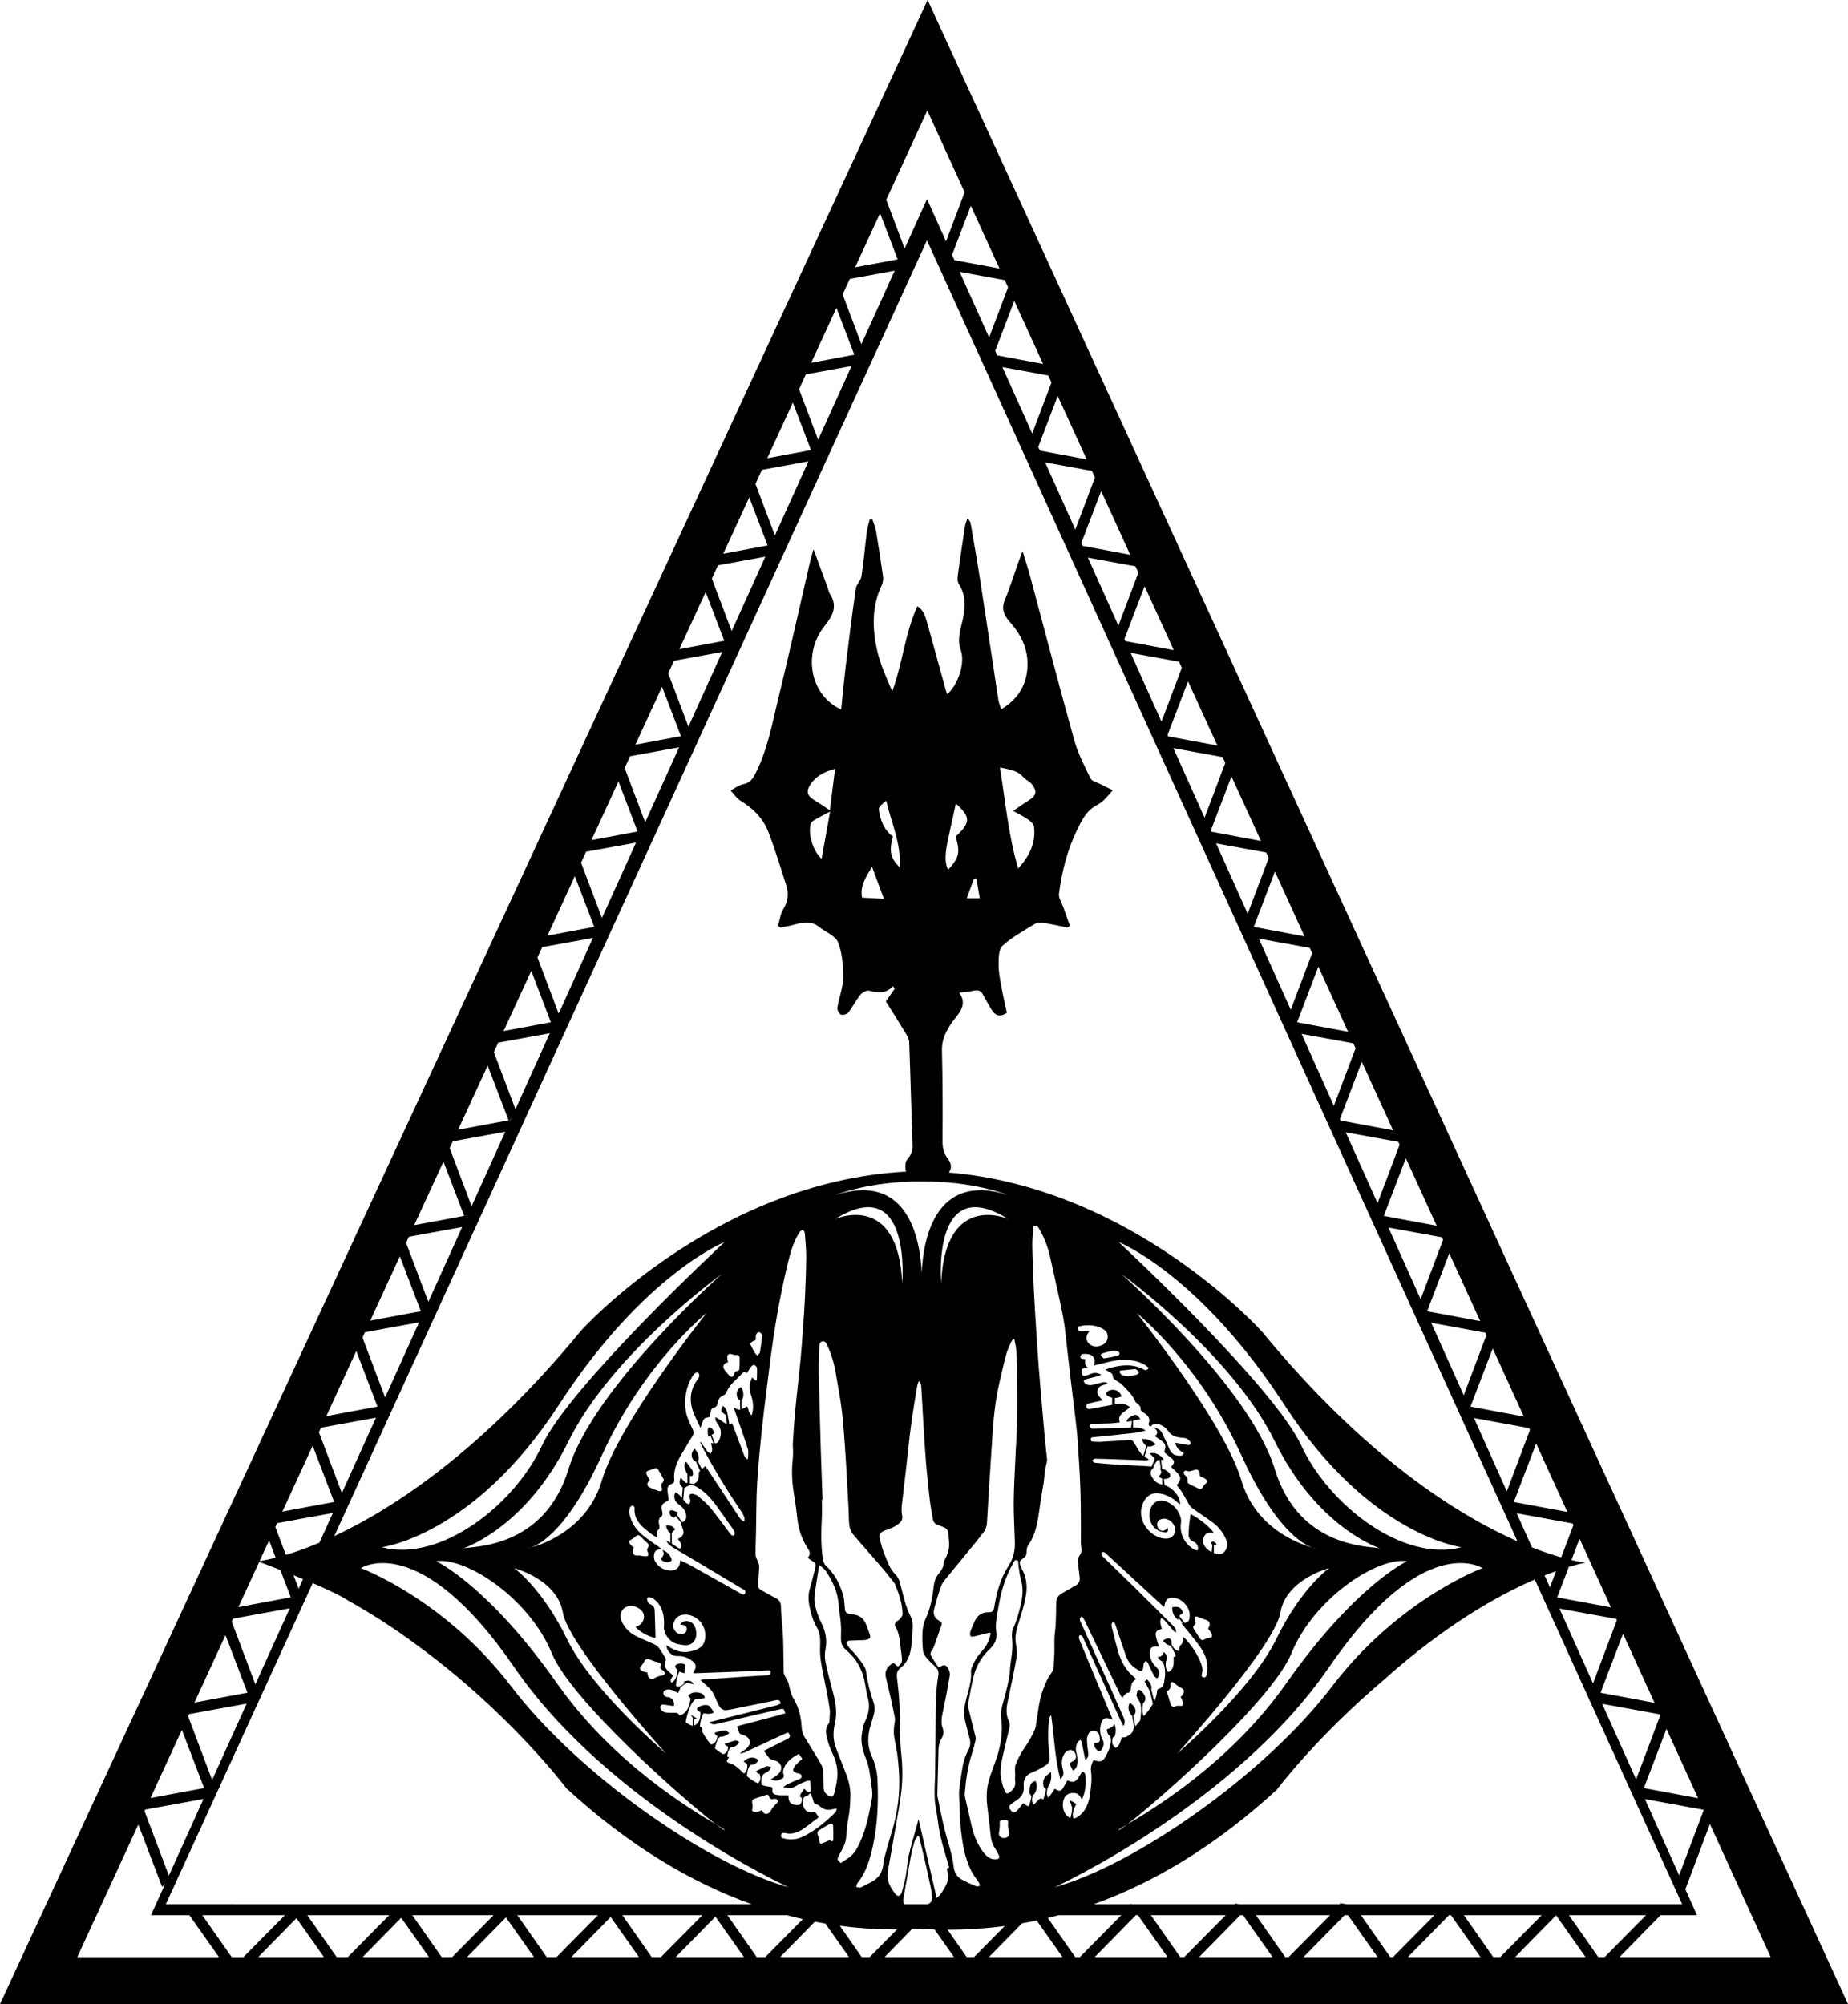 <?xml version="1.0" encoding="UTF-8"?><svg id="Layer_2" xmlns="http://www.w3.org/2000/svg" viewBox="0 0 460.878 499.795"><g id="Layer_23"><path d="m164.723,388.793c.677.737,1.523.966,2.304.687.445-.159.596-.401.392-.857-.444-.995-1.149-1.708-2.258-2.084.775.957.162,1.622-.438,2.254Z"/><path d="m231.34,0L0,499.795h460.878L231.34,0ZM57.774,488.084l-7.312-10.45h20.581l-10.332,10.45h-2.937Zm278.107-13.196l-1.821-.27.19.27h-25.127l-1.187-.176.124.176h-25.695l-.553-.082.058.082h-9.075c14.905-5.362,30.289-14.453,45.629-28.556,0,0,9.77-13.022,26.377-27.119,15.487-13.905,28.854-21.368,37.958-25.307l36.756,80.981h-83.633Zm-154.497-136.161c-.109-.914.381-1.281,1.243-.968.281.102.6.187.891.161.599-.055.915.225.932.765.029.926-.001,1.856-.054,2.781-.008.143-.257.355-.425.392-.546.12-.819.421-.942.965-.052.228-.321.568-.493.569-.243.001-.532-.223-.721-.425-.428-.455-.84-.934-1.191-1.449-.164-.242-.278-.613-.22-.884.057-.266.335-.511.568-.702.135-.111.371-.1.591-.151-.063-.367-.138-.708-.179-1.053Zm7.101-5.036c-.02-.217.006-.444.048-.66.103-.532.474-.894.97-.751.259.075.574.604.55.903-.109,1.363-.295,2.724-.534,4.071-.053.299-.436.539-.667.806-.207-.242-.447-.463-.613-.73-.289-.467-.534-.962-.794-1.447-.111-.207-.214-.417-.407-.795.319-.252.588-.625.917-.687.486-.092.567-.299.53-.711Zm9.3,28.335c-.008.749-.035,1.502-.114,2.246-.321,3.02-.087,6.003.443,8.986.336,1.891.523,3.81.762,5.718.31,2.469,1.081,4.774,2.401,6.89.117.188.23.378.345.568.42.695.499,1.368-.216,2.047.505.352.917.688,1.374.945.634.358.75.846.571,1.51-.478,1.768-.876,3.558-1.401,5.311-.552,1.844-.287,3.624.169,5.423.359,1.418.786,2.797,1.539,4.073.892,1.512.964,3.225.874,4.905-.127,2.378.314,4.662.793,6.963.585,2.809,1.136,5.627,1.577,8.461.164,1.053-.017,2.16-.061,3.242-.008.191-.07.416-.186.561-1.113,1.384-.58,2.878-.212,4.301.302,1.167.787,2.299,1.304,3.394,1.123,2.376,1.37,4.824.817,7.373-.159.732-.267,1.48-.484,2.195-.332,1.095-.792,1.167-1.713.517-.744-.526-.966-1.16-.956-2.031.016-1.372-.042-2.749-.159-4.117-.047-.551-.244-1.133-.526-1.611-1.315-2.23-2.672-4.435-4.038-6.635-.531-.856-.736-1.771-.787-2.767-.125-2.413-.724-4.708-1.963-6.798-.728-1.228-.975-2.587-1.297-3.941-.122-.513-.487-.964-.716-1.456-.187-.402-.469-.819-.48-1.235-.077-2.769-.041-5.542-.145-8.31-.082-2.167-.317-4.328-.474-6.492-.04-.552-.047-1.107-.06-1.66-.022-.948-.428-1.615-1.303-2.055-1.205-.605-2.362-1.304-3.553-1.937-.666-.354-.948-.848-.874-1.616.141-1.454.255-2.913.307-4.373.014-.4-.219-.811-.355-1.212-.186-.549-.547-1.091-.555-1.64-.028-1.902.068-3.806.11-5.71.091-4.122.051-8.251.3-12.363.287-4.748.769-9.486,1.275-14.217.514-4.794,1.167-9.573,1.749-14.359,1.057-8.689,2.487-17.308,4.55-25.824.644-2.658,1.312-5.267,2.752-7.619.081-.132.121-.304.231-.399.239-.208.526-.541.764-.517.21.021.522.444.543.709.16,2.024.369,4.054.355,6.081-.024,3.434-.17,6.867-.322,10.298-.109,2.455-.3,4.908-.475,7.36-.181,2.54-.362,5.08-.591,7.616-.207,2.291-.48,4.577-.72,6.865-.247,2.354-.519,4.707-.723,7.065-.207,2.382-.36,4.769-.501,7.156-.041.702.064,1.411.057,2.116Zm32.075-67.375h.005c13.105-.107,21.545,3.394,21.545,3.394-18.326-5.929-21.185,11.339-21.545,19.391v.105c-.001-.017-.002-.035-.002-.053-.001.017-.002.035-.002.053v-.105c-.36-8.052-3.219-25.32-21.545-19.391,0,0,8.44-3.501,21.545-3.394Zm24.123,95.617c.198,1.242.293,2.516.647,3.712.675,2.279.371,4.487-.169,6.715-.453,1.871-1.006,3.697-1.794,5.468-.321.722-.352,1.653-.263,2.461.204,1.853.021,3.655-.278,5.478-.246,1.504-.211,3.057-.503,4.549-.414,2.117-.973,4.209-1.55,6.29-.335,1.209-.55,2.384-.379,3.654.527,3.916-.301,7.644-1.658,11.299-.613,1.651-1.245,3.312-1.64,5.022-.554,2.4-.302,4.84.034,7.265.255,1.838.423,3.688.623,5.534.115,1.067.372,2.081.959,3.002.368.577.707,1.176,1.015,1.787.39.773.137,1.162-.741,1.198-1.2.048-2.046-.583-2.771-1.449-1.856-2.217-2.775-4.84-3.364-7.622-.416-1.964-.908-3.912-1.353-5.871-.102-.451-.148-.914-.207-1.29.292-3.577.769-7.027,1.88-10.368.347-1.044.582-2.127.837-3.2.059-.248.039-.536-.022-.787-.579-2.346-1.202-4.681-1.745-7.035-.13-.562-.087-1.196.016-1.772.353-1.975.718-3.951,1.172-5.906.641-2.759,1.98-5.161,4.055-7.099,1.232-1.151,1.923-2.435,1.673-4.172-.334-2.321.245-4.565.632-6.831.623-3.648,1.689-7.132,3.533-10.357.222-.389.36-.994.935-.862.603.138.357.754.426,1.188Zm7.151-26.295c-.194-1.958-.434-3.911-.617-5.87-.273-2.932-.514-5.866-.765-8.8-.238-2.779-.49-5.557-.7-8.339-.235-3.115-.439-6.232-.637-9.35-.206-3.25-.419-6.501-.572-9.753-.174-3.697-.331-7.397-.402-11.097-.032-1.691.162-3.387.253-5.078.873-.161,1.17.26,1.434.709,1.346,2.285,2.261,4.732,2.821,7.325,1.033,4.789,2.171,9.557,3.12,14.362.496,2.511.697,5.08,1.005,7.627.273,2.261.499,4.529.766,6.791.313,2.658.653,5.314.968,7.972.289,2.439.61,4.875.829,7.32.223,2.493.334,4.995.502,7.492.441,6.531.449,13.07.419,19.611-.002.396.071.794.122,1.189.097.76-.054,1.411-.559,2.041-.253.316-.336.867-.303,1.297.101,1.322.287,2.638.454,3.954.12.948-.228,1.606-1.084,2.066-1.169.628-2.297,1.332-3.452,1.988-.895.508-1.295,1.266-1.324,2.288-.069,2.436.004,4.895-.316,7.3-.278,2.086-.02,4.152-.201,6.22-.083.945-.061,1.9-.145,2.845-.027.3-.217.6-.379.872-.445.751-1.014,1.445-1.351,2.24-.603,1.421-1.217,2.865-1.561,4.361-.474,2.058-.698,4.174-1.037,6.264-.073.453-.115.925-.281,1.345-.652,1.652-1.558,3.156-2.57,4.625-.906,1.316-1.676,2.763-2.262,4.248-.313.794-.116,1.792-.138,2.698-.012.51-.055,1.027.008,1.529.172,1.374-.562,2.199-1.618,2.875-.345.221-.622.167-.775-.153-.29-.608-.585-1.23-.748-1.879-.242-.961-.51-1.951-.513-2.929-.004-1.202.163-2.425.417-3.604.551-2.566,1.228-5.104,1.794-7.667.113-.512.128-1.167-.098-1.611-.868-1.71-.649-3.418-.274-5.179.744-3.495,1.491-6.992,2.119-10.509.19-1.065.169-2.236-.062-3.292-.47-2.153.119-4.087.759-6.084.678-2.116,1.33-4.267,1.687-6.452.36-2.196.122-4.419-.977-6.453-.115-.214-.217-.436-.311-.66-.441-1.044-.329-1.459.623-2.048.592-.366.81-.846.812-1.545.002-.552.066-1.215.369-1.637,1.166-1.621,1.801-3.462,2.226-5.351.455-2.018.645-4.095.97-6.143.214-1.351.489-2.693.687-4.046.163-1.114.232-2.242.386-3.358.08-.582.262-1.149.381-1.726.056-.275.124-.564.097-.838Zm.748,80.671c.302-.83.369-1.728.202-2.733-.407.34-.705.596-1.011.841-.388.31-.631.669-.771,1.059-.075.008-.102.058-.059.167-.123.449-.113.938-.012,1.448.051.256.294.579.522.657.028.009.064.004.103-.007-.069.953-.409,1.978-.654,2.614-.207-.013-.43-.059-.677-.15-.11-.04-.337.147-.468.272-.385.366-.724.783-1.127,1.126-.057.048-.109.085-.164.127-.53-.719-.414-1.621-.186-2.311.915-.7,1.23-2.241.713-3.597-.995.166-1.371.859-1.488,1.758-.091.703-.269,1.44.44,1.926-.081,1.017-.496,2.151-.69,2.634-.285-.054-.582-.212-.935-.479-.122-.092-.247-.181-.42-.307-.474.574-.925,1.145-1.403,1.692-.734.838-1.293.782-1.884-.146-.32-.503-.242-.932.214-1.28.457-.349.936-.67,1.415-.989,1.221-.814,1.916-1.941,1.772-3.414-.184-1.875.572-2.994,2.337-3.634,1.069-.388,2.061-1.011,3.05-1.593.914-.539,1.199-1.368,1.059-2.44-.405-3.106-.508-6.224-.061-9.338.042-.294.229-.566.447-.828.761,5.31.903,10.674,2.276,15.89.718-.472.944-1.239.664-2.253-.295-1.066-.434-2.127-.037-3.192.253-.678.615-1.283,1.306-1.605.681-.317,1.393-.061,1.746.611.441.839.293,1.576-.377,1.973-.336.199-.949.477-.923.64.083.536.397,1.037.633,1.546.034.074.125.122.234.223.763-.491,1.026-1.286,1.069-2.085.041-.754-.083-1.542-.279-2.277-.27-1.01-.148-1.932.365-2.803.125-.212.433-.317.657-.471.108.225.268.438.317.675.296,1.421.566,2.848.858,4.339.721-.512.863-1.183.723-2.002-.173-1.016-.27-2.05-.309-3.08-.016-.419.179-.856.325-1.268.208-.582.67-.898,1.269-.91.637-.012,1.214.255,1.434.878.17.483.2,1.03.2,1.548 0.0.16-.276.385-.472.464-.277.111-.598.114-.953.172-.063.763.284,1.35.846,1.815.311.258.673.246.926-.118.562-.809.822-1.659.312-2.605-.652-1.208-.738-2.486-.426-3.802.344-1.451,1.095-1.845,2.475-1.314.114.044.23.083.5.181-.444-1.062-.833-1.987-1.219-2.913-2.307-5.546-4.615-11.091-6.917-16.639-.135-.325-.268-.663-.313-1.007-.022-.168.118-.45.262-.519.125-.061.41.055.534.181.163.165.248.411.348.631,3.091,6.825,6.178,13.651,9.272,20.475.197.435.446.848.723,1.371.429-.788.337-1.45.044-2.112-.967-2.182-1.925-4.367-2.907-6.543-2.599-5.76-5.21-11.515-7.811-17.275-.107-.237-.226-.506-.208-.751.016-.223.211-.432.327-.648.186.128.453.214.544.391.558,1.08,1.081,2.178,1.608,3.274,2.526,5.26,5.049,10.521,7.577,15.78.133.276.296.537.49.885.204-.267.345-.49.523-.675.213-.22.444-.56.693-.583.939-.088.893-.784.982-1.41.156-1.1.319-1.383,1.249-2.055-.109-.128-.199-.274-.325-.375-2.174-1.746-3.455-4.059-4.191-6.695-.57-2.041-1.092-4.095-1.586-6.156-.065-.272.079-.807.266-.886.477-.2.603.27.725.629.884,2.613,1.737,5.237,2.662,7.836.549,1.542,1.638,2.664,3.084,3.423.714.375,1.001.228,1.151-.56.074-.39.068-.802.191-1.173.077-.23.327-.403.5-.601.176.193.407.359.518.584.512,1.044.963,2.118,1.499,3.148.144.276.513.434.775.644.802-.947.734-1.888-.183-2.773-.911-.879-1.527-1.907-1.618-3.177-.103-1.439.33-2.147,1.789-2.003.127.013.258-.011.477-.022-.152-.435-.302-.818-.42-1.211-.132-.442-.266-.887-.344-1.341-.17-.993.13-1.422,1.119-1.687.121-.033.238-.084.352-.126-.144-.589-.334-1.134-.391-1.694-.034-.332.142-.686.224-1.03.274.179.601.309.812.544.738.825,1.429,1.691,2.152,2.531.179.208.407.374.661.603.212-.763-.131-1.23-.564-1.66-3.157-3.143-6.304-6.297-9.478-9.424-2.574-2.535-5.182-5.036-7.77-7.557-.236-.23-.487-.47-.639-.754-.092-.172-.083-.493.025-.644.075-.106.42-.101.599-.03.215.085.391.283.569.447,4.594,4.238,9.185,8.479,13.781,12.715.182.168.401.295.64.467.045-.16.073-.22.079-.283.152-1.614.92-2.201,2.544-1.943,1.951.31,3.732,2.354,3.704,4.294-.017,1.198-.226,1.825-1.281,1.947l-1.315-1.754c.148-.211.415-.399.944-.771-.387-1.309-1.175-1.731-2.69-1.402-.13,1.249.603,2.735,1.518,3.115.018-.177.033-.321.052-.444l1.064,1.277c-.117,0-.24-.003-.373-.011.292.379.522.686.761.985,1.312,1.644,2.707,3.228,3.913,4.945,1.019,1.451,1.755,3.089,1.822,4.915.025.698-.092,1.408-.211,2.102-.067.388-.32.719-.798.593-.488-.128-.487-.486-.356-.897.267-.842.135-1.674-.173-2.47-.93-2.405-2.334-4.513-4.1-6.385-.073-.077-.172-.131-.389-.293,0,.333.05.57-.011.775-.114.386-.19.881-.466,1.098-.411.324-.502.656-.492,1.121.004.179-.002.352-.021.517-1.094-.162-1.649-1.021-1.926-1.76.005-.062.012-.124.012-.184.011-1.164-.528-1.521-1.547-1.027-.188.091-.368.196-.553.295.034.058.068.107.102.16-.125.085-.109.171.168.241.386.509.836.768,1.554.908.718.873,1.176,2.159,1.345,2.689-.159.076-.344.134-.56.171,0,.52.007,1.007-.001,1.493-.017,1.04-.408,1.838-1.35,2.243-.782-.835-.674-2.092-.554-2.722.512-.676.211-1.825-.612-2.254-.123.824-.66,1.199-1.464,1.243.279.51.672.887,1.11,1.066.691.811.776,2.36.752,3.336-.012.065-.02.133-.023.209-.019.483-.157.96-.2,1.443-.086.957-.502,1.627-1.476,1.893-.124.034-.282.229-.29.357-.063,1.007-.327,1.909-.718,2.744l-.752-3.01c.23-.79-.233-1.784-1.091-2.48-.159.137-.322.277-.55.473.454.872.887,1.703,1.332,2.558.002-.002.003-.004.005-.007l.719,3.115c-.615,1.087-1.429,2.071-2.264,3.045-.542-1.068-.354-2.431-.145-3.281.779-.717.716-1.616-.162-2.66-.305-.363-.704-.839-1.134-.515-.291.22-.283.842-.398,1.286-.014.054.03.128.06.186.04.078.081.155.122.233-.05.072.017.228.263.502.181.346.361.692.543,1.038.355,1.324.108,3.253-.077,4.309-.341.41-.68.822-1.016,1.237-.058.071-.121.143-.184.215l-.49-2.693c1.008-.826.659-2.274-.802-3.158-.723.652-.455,2.351.527,3.283l.485,2.908c-.098.136-.175.276-.201.424-.179,1.025-1.046,1.341-1.734,1.822-.243.17-.65.106-1.119.166-.177.459-.375,1.02-.608,1.567-.214.502-.521.875-.948,1.043-1.168-.819-.939-1.981-.653-2.669.239-.026.429-.177.5-.463.232-.935.289-1.886-.198-2.847q-.34.947-1.828,1.302c-.005.294.028.562.101.805-.02.028-.006.076.055.151.126.321.337.591.646.806.554,1.297-.339,3.416-.339,3.416l.022 0c-.02.04-.04.081-.06.125-.229.526-.492,1.04-.774,1.54-.658,1.165-1.259,1.39-2.523.986-.145-.046-.294-.079-.472-.127-.487.884-.776,1.81-.632,2.799.279,1.915.014,3.791-.239,5.681-.216,1.612-.674,3.123-1.678,4.406-.426.544-.993,1.017-1.581,1.387-.281.177-.586.262-.892.277-.323-.901-.063-1.892.228-2.587.007.004.014.008.021.013.013-.059.032-.12.053-.182.202-.445.395-.732.395-.732.444.105-2.513-1.857-1.402-.362.067.091.124.19.171.296-.011.175-.007.343.06.48.025.05.063.094.107.135.121.869-.115,1.956-.383,2.83-.311-.11-.604-.293-.853-.541-1.191-1.185-1.383-3.394-.463-4.797.663-1.012,3.018-1.401,3.76.029.107.207.246.397.425.683.598-1.197.831-2.378.928-3.582.058-.727.028-1.463-.008-2.193-.013-.273-.098-.578-.25-.802-.303-.446-.604-.399-.877.064-.259.438-.507.886-.813,1.29-.657.869-1.153.993-2.188.624-.123-.044-.25-.075-.428-.128-.288.507-.572,1.001-.851,1.497-.707,1.256-.986,1.331-2.301.552-.221.338-.445.68-.669,1.023-.295.452-.597.888-.968,1.188-.527-.896-.3-1.932-.003-2.662.002-.002.004-.005.005-.007.182-.282.33-.571.448-.869.024-.036.038-.058.038-.058.063.015.056-.011.003-.061Zm8.777-105.682c-.268-.033-.482-.066-.698-.084-.438-.035-.598-.337-.507-.687.054-.207.321-.482.518-.505.5-.06,1.025-.051,1.523.031,1.048.172,1.658,1.104,1.469,2.158-.031.171-.074.341-.142.653.946-.229,1.811-.42,2.666-.647,1.891-.504,3.801-.856,5.768-.719,1.561.109,3.062.452,4.405,1.3.292.184.536.444.816.68-.32.461-.66.697-1.149.432-2.725-1.477-5.537-1.228-8.378-.441-.397.11-.785.253-1.324.428.492.27.844.475,1.208.659.454.23.683.557.715,1.095.016.258.257.563.481.736.61.47,1.361.789,1.884,1.334,1.219,1.267,2.551,2.463,3.238,4.159.09.222.359.382.565.545.452.358.814.74.735,1.391-.017.14.144.344.277.452.376.308.784.577,1.171.872.683.52.881,1.243.633,2.014-.175.546-.019.78.458.932.546-.665,1.325-.93,2.234-.502.738.348,1.576.812,1.983,1.465.918,1.475,2.277,1.749,3.787,1.871.307.025.648.034.905.174.349.191.675.468.927.776.119.145.137.519.031.662-.104.139-.436.182-.65.149-.939-.143-1.872-.328-2.807-.496-.08-.014-.163-.015-.303-.028.234,1.28,1.085,1.972,2.123,2.545-.118.502-.476.703-.915.695-1.263-.024-2.127-.423-2.659-1.688-.572-1.36-1.194-2.702-1.849-4.024-.361-.729-1.042-1.094-2.018-1.335.825.723,1.274,1.373.239,2.143.606.423,1.132.778,1.644,1.15,1.011.735,1.172,1.325.769,2.512-.055.162.027.464.155.578.495.442,1.046.82,1.553,1.249.834.705.856,1.038.181,1.881-.08.1-.154.206-.252.337.456.419.908.807,1.329,1.227,1.238,1.236,1.257,1.901.067,3.286.451.596.96,1.178,1.363,1.825.581.934,1.063,1.929,1.63,2.873.232.386.517.785.876,1.043,1.671,1.203,3.399,2.327,5.062,3.541,1.609,1.174,2.762,2.713,3.502,4.581.415,1.049.13,1.91-.504,2.71-.599.756-1.416.703-2.25.48-.143-.038-.282-.082-.418-.129v-1.976c.146.038.294.067.441.09.049.008.236-.357.201-.393-.231-.234-.506-.425-.764-.628-.278.12-.443.191-.608.262.077.169.111.422.241.489.042.022.087.039.131.058l-.171,1.877c-.649-.31-1.214-.751-1.674-1.355-.562-.738-.632-1.539-.303-2.381.293-.75.899-1.125,1.709-1.102.221.006.442.001.799.001-1.625-1.978-3.539-3.434-5.811-4.652-.121.92-.249,1.739-.33,2.563-.081.814-.136,1.633-.163,2.451-.029.883.347,1.555,1.2,1.868.684.251,1.005.774,1.156,1.422.053.227-.042.489-.07.734-.252-.034-.542.001-.749-.114-1.061-.591-1.959-1.38-2.576-2.437-.782-1.338-1.109-2.77-.857-4.33.068-.422.024-.895-.093-1.309-.519-1.837-1.736-3.165-3.423-3.92-2.038-.912-3.789.168-4.277,2.448-.407,1.902.473,3.876,2.205,4.772.47.243,1.042.35,1.577.389.702.052.882-.262.691-1.075-.113.086-.219.146-.299.231-.423.445-.912.628-1.496.361-.549-.251-.914-1.014-.818-1.689.09-.634.533-.962,1.094-1.115,1.835-.502,3.78,1.431,3.312,3.274-.298,1.172-1.222,1.729-2.683,1.586-3.699-.363-7.553-5.171-4.855-9.574.954-1.557,2.375-2.038,4.455-1.516,1.454.366,2.681,1.129,3.789,2.11.157.139.323.267.563.465.022-.221.053-.324.039-.421-.264-1.913-1.952-3.782-3.846-4.382l-.196-1.567c.508.061,1.018-.039,1.364-.328.165-.138.274-.523.206-.728-.199-.6-1.169-1.26-2.017-1.48l-.274-2.192c.232-.025.481-.051.742-.079-.991-1.344-2.42-1.916-3.565-1.545.407.412.808.816,1.302,1.316l-.837,1.954c-.359-.031-.705-.061-1.049-.08-2.744-.151-5.489-.278-8.231-.447-1.635-.101-3.269-.246-4.897-.421-.233-.025-.435-.335-.651-.513.236-.17.474-.489.708-.485,2.039.029,4.076.113,6.114.186,2.171.078,4.342.165,6.513.239.256.009.514-.046.824-.218-.143-.1-.276-.22-.43-.298-.237-.121-.457-.259-.663-.409l.782-2.606c.583.169,1.292.006,2.109-.508-1.063-.899-2.201-1.35-3.552-1.307.249.851.633,1.416,1.133,1.69l-.753,2.509c-.568-.479-1.02-1.071-1.394-1.746-.31-.561-.682-1.087-1.005-1.642-.254-.437-.612-.587-1.108-.554-2.41.163-4.82.321-7.232.452-.616.033-1.238-.047-1.857-.059-.426-.008-.5-.28-.518-.619-.021-.417.251-.425.565-.457,3.39-.343,6.781-.678,10.166-1.065.946-.108,1.874-.376,2.984-.607-.993-.657-1.873-.751-2.826-.721-.116.004-.233.006-.349.01v-1.769c.582-.117,1.184-.239,1.834-.37-.485-.706-.85-1.232-1.509-1.02-.787.253-1.518.665-1.918,1.428.038.086.077.173.115.259.37-.075.744-.15,1.121-.226.122.415-.082,1.339-.174,1.713-3.16.094-6.322.15-9.483.215-.151.003-.344-.011-.445-.1-.169-.148-.412-.389-.381-.543.041-.207.305-.516.486-.525,1.527-.077,3.058-.076,4.586-.14.787-.033,1.571-.147,2.469-.236-.505-1.411.281-2.121,1.229-2.771.448-.307.854-.675,1.325-1.051-.974-.707-1.936-1.029-3.059-.818-.238.045-.477.087-.715.132v-1.599c.533-.017,1.071-.158,1.61-.361-.245-1.432-1.966-2.123-3.291-1.357-.672.389-.697.819-.049,1.238.342.221.687.357,1.035.426v1.781c-1.789.33-3.579.654-5.37.973-.806.144-1.146-.102-1.055-.795.024-.186.252-.448.432-.493,1.176-.291,2.364-.531,3.65-.81-.71-.813-1.666-1.494-1.269-2.659.388-1.139,1.573-1.151,2.541-1.516-.454-.459-.972-.415-1.489-.289-.856.208-1.697.503-2.563.64-.455.072-.985-.029-1.414-.211-.261-.111-.46-.505-.546-.811-.026-.093.394-.396.647-.468.869-.249,1.759-.424,2.633-.657.331-.088.641-.256,1.107-.447-.904-.435-1.656-.584-2.469-.251-.449.184-.907.35-1.371.489-.687.205-.924.027-.995-.703-.013-.132.007-.271-.024-.398-.106-.436.02-.664.501-.708.276-.026.541-.164.918-.287-.793-.525-.639-1.261-.561-2.005Zm21.276,81.098c-.026-.191.132-.471.294-.597.08-.062.382.101.545.217.518.367.977.844,1.537,1.12.54.265,1.047.536.957,1.166-.057.401-.424.757-.652,1.134-.074-.022-.147-.045-.221-.067.195.458.445.902.565,1.379.075.298.056.726-.115.943-.12.152-.567.044-.868.058-.214.009-.458-.035-.635.053-.759.375-1.177.215-1.442-.624-.311-.984-.606-1.973-.932-3.039.771-.368,1.078-.929.966-1.742Zm6.122-15.716c-.088-.171-.133-.379-.143-.574-.029-.535.32-.75.818-.55.706.283,1.413.567,2.134.807.913.305,1.096,1.132.425,2.142.294.4.641.783.875,1.225.124.234.155.625.038.844-.088.164-.478.166-.734.239-.279.08-.599.098-.83.25-.699.461-1.078.399-1.527-.312-.434-.687-.864-1.377-1.327-2.044-.274-.396-.284-.758.076-1.056.353-.292.398-.582.197-.972Zm21.258-2.15c1.39-8.34,12.162-11.12,12.162-11.12,0,0-6.95,4.865-13.205,17.722-6.255,12.857-24.672,28.495-24.672,28.495,0,0,24.325-26.757,25.715-35.097Zm-23.821-34.309c-.196-.141-.296-.508-.303-.775-.003-.118.334-.245.514-.366.818.409,1.482.057,2.181-.153.797-.239,1.313.158,1.308,1.001-.003.478.125.731.608.829.251.051.494.194.714.337.771.501.759.802.031,1.347-.217.162-.386.419-.51.666-.305.61-.609.724-1.207.426-.767-.383-1.556-.724-2.305-1.139-.202-.112-.447-.467-.403-.645.171-.697-.076-1.128-.627-1.526Zm-11.971-40.403s15.637,12.51,26.062,35.445c8.172,17.978,15.062,22.077,17.659,23.009.698.196,1.106.274,1.106.274,0,0-.39-.017-1.106-.274-3.479-.975-14.185-4.886-17.659-16.754-4.17-14.247-26.062-41.7-26.062-41.7Zm38.572,84.79c5.56-13.552,21.197-23.977,28.842-22.935,0,0-12.857,5.907-30.232,30.58-13.905,19.745-33.149,31.254-39.569,35.064-1.192.913-1.951,1.423-2.13,1.423-.278,0,.528-.473,2.13-1.423,8.065-6.175,36.116-30.902,40.959-42.709Zm22.073-26.118c-2.308-.576-20.171.153-26.243-19.751-6.255-20.502-38.225-48.65-38.225-48.65,0,0,27.452,19.807,38.225,41.7,10.125,20.576,24.545,26.11,26.243,26.701.069.017.126.036.167.056,0,0-.058-.018-.167-.056Zm-60.159-43.865c.015.178-.353.514-.597.569-1.184.269-2.396.437-3.583.075-.264-.08-.426-.498-.635-.761.046-.117.092-.233.138-.35,1.233-.134,2.466-.274,3.701-.393.139-.013.328.049.427.145.22.214.526.46.548.714Zm3.559,23.481l1.054-1.581c.161-.017.358-.038.583-.062l.299,2.095c-.101-.013-.2-.019-.291-.015.629.773.435,1.439-.263,2.004.245.247.57.421.916.523v1.499c-.891-.178-1.679-.566-2.215-1.332-1.092-1.561-.833-2.167.288-3.099-.127-.01-.249-.021-.371-.032Zm43.909,49.977c23.63-34.402,38.225-24.672,38.225-24.672,0,0-20.85,7.645-37.53,29.537-16.68,21.892-48.997,44.48-69.152,50.04,0,0,44.827-20.502,68.457-54.905Zm-6.95-55.252c-6.95-14.942-45.522-50.735-45.522-50.735,0,0,20.155,7.992,41.352,40.657,21.197,32.665,44.132,35.445,44.132,35.445-14.595,3.822-33.012-10.425-39.962-25.367Zm-45.312-22.911c-.036.208-.276.495-.476.541-1.071.244-2.156.423-3.436.662-.204-.193-.616-.409-.732-.732-.16-.444.305-.54.649-.628.787-.201,1.566-.453,2.365-.578.406-.064.864.054,1.266.187.174.057.393.383.364.547Zm-4.039-2.321c-1.283.748-2.461.74-3.403-.022-.866-.701-1.047-1.701-.481-2.663.077-.131.158-.259.366-.597-.825,0-1.483-.016-2.139.006-.463.015-.687-.162-.733-.635-.044-.449.18-.55.562-.626,2.083-.414,4.096-.326,5.942.841,1.362.861,1.283,2.882-.114,3.697Zm-25.841,119.605c-.056-.832.081-1.012,1.082-1.009.996.002,1.073.176.974,1.14-.06.583.107,1.204.248,1.79.179.739-.077,1.322-.755,1.524-.782.232-1.571-.083-1.743-.749-.066-.256.027-.553.051-.832.053-.622.185-1.249.143-1.864Zm4.348-101.427c-.051,3.367-.298,6.731-.442,10.097-.159,3.698-.394,7.396-.423,11.095-.026,3.344.196,6.689.284,10.035.055,2.075-.382,3.971-1.553,5.783-1.991,3.083-2.987,6.577-3.556,10.186-.173,1.096-.399,1.452-1.501,1.447-1.824-.009-2.873.936-3.527,2.507-.323.775-.698,1.533-.963,2.327-.113.337-.109.805.05,1.103.081.153.636.138.948.069,1.163-.256,2.319-.55,3.469-.863.54-.147.605.001.508.515-.33,1.743-1.239,3.154-2.416,4.425-.994,1.073-1.659,2.342-2.193,3.686-.12.303-.229.647-.209.964.109,1.75-.221,3.423-.703,5.096-.42,1.458-.768,2.943-1.025,4.438-.118.687-.036,1.446.117,2.136.391,1.764.883,3.505,1.316,5.26.239.967.081,1.928-.385,2.77-.906,1.636-1.333,3.374-1.594,5.216-.298,2.102-.796,4.172-.679,6.32.148,2.717.132,5.45.428,8.15.395,3.601.986,7.193,2.641,10.481.502.997,1.251,1.867,1.855,2.816.145.227.164.535.241.806-.302.045-.656.214-.898.113-1.163-.484-2.317-1.001-3.435-1.581-1.306-.678-2.031-1.766-2.193-3.265-.347-3.203-1.489-6.218-2.264-9.321-.679-2.717-1.198-5.474-1.78-8.215-.041-.193-.037-.398-.032-.596.098-3.746.206-7.491.295-11.237.023-.956.275-1.836.756-2.649.476-.804.639-1.606.293-2.523-.576-1.526-.196-3.033.129-4.561.606-2.85,1.151-5.715,1.624-8.589.094-.573-.113-1.293-.413-1.811-.527-.911-.992-.975-1.907-.454-.365.208-.566.108-.761-.191-.496-.76-.995-1.518-1.486-2.282-.356-.554-.303-1.055.123-1.579.256-.314.424-.718.565-1.105.555-1.535,1.063-3.087,1.628-4.618.384-1.04.356-1.204-.583-1.766-1.019-.611-1.402-1.584-1.013-3.019.508-1.874,1.046-3.746,1.717-5.565.289-.782.9-1.465,1.441-2.131,2.401-2.957,4.833-5.888,7.244-8.836.645-.789,1.258-1.604,1.884-2.408.549-.705.791-1.506.841-2.398.191-3.429.404-6.857.619-10.284.183-2.919.394-5.836.568-8.756.32-5.349.692-10.69,1.93-15.927.553-2.34,1.066-4.691,1.69-7.013.279-1.038.77-2.022,1.199-3.015.124-.287.367-.523.556-.783.083.013.166.025.25.038.158.815.381,1.624.458,2.447.125,1.344.201,2.697.215,4.047.044,4.323.116,8.648.05,12.97Zm-17.866,116.936c-.6,1.013-1.099,2.113-2.226,2.975-1.512-6.597-2.99-13.047-4.511-19.682-.171.649-.296,1.143-.432,1.635-.672,2.446-1.433,4.872-1.992,7.344-.394,1.74-.457,3.553-.775,5.313-.251,1.386-.639,2.751-1.031,4.107-.089.307-.423.708-.693.751-.27.042-.694-.242-.891-.503-.979-1.301-1.867-2.7-1.907-4.368-.027-1.127.247-2.267.44-3.392.559-3.265,1.158-6.522,1.716-9.787.45-2.633.969-5.261,1.264-7.913.35-3.152.336-6.322-.014-9.489-.172-1.562-.232-3.138-.28-4.71-.081-2.637-.051-5.278-.183-7.912-.106-2.119-.347-4.235-.598-6.343-.122-1.026.024-1.799.919-2.49,1.632-1.258,2.343-3.092,2.599-5.068.227-1.754.354-3.528.391-5.296.017-.792-.13-1.675-.487-2.37-1.117-2.171-1.675-4.506-2.265-6.839-.141-.556-.309-1.105-.44-1.663-.185-.794-.54-1.463-1.135-2.05-1.363-1.346-1.933-3.163-2.651-4.863-.554-1.31-.908-2.712-1.263-4.096-.225-.874.103-1.44.943-1.818.764-.343,1.587-.558,2.337-.924.623-.304,1.228-.687,1.75-1.141.523-.455.719-1.114.579-1.819-.323-1.624.014-3.22.191-4.821.282-2.551.59-5.098.882-7.648.387-3.385.717-6.777,1.169-10.152.428-3.199.976-6.381,1.49-9.568.069-.425.248-.833.377-1.249.091-.002.181-.005.272-.007.13.358.354.709.377,1.074.204,3.184.359,6.372.554,9.557.198,3.25.381,6.502.651,9.747.259,3.108.59,6.212.953,9.31.185,1.578.513,3.138.766,4.708.11.68.502,1.115,1.122,1.361.451.179.905.35,1.363.512.932.33,1.33.841,1.393,1.801.038.574.06,1.151.124,1.722.198,1.741-.261,3.32-1.136,4.805-.076.129-.16.286-.155.427.045,1.154-.572,2.047-1.235,2.862-.825,1.014-1.178,2.168-1.308,3.413-.295,2.807-.863,5.522-2.088,8.106-.467.985-.623,2.171-.69,3.279-.087,1.454-.001,2.927.127,4.381.049.553.315,1.164.668,1.595.685.836,1.457,1.618,2.279,2.322.785.672,1.039,1.466.874,2.424-.595,3.444-.649,6.918-.66,10.399-.015,4.59-.074,9.179-.13,13.768-.026,2.17-.218,4.346-.098,6.506.106,1.91.599,3.795.815,5.703.442,3.912,1.68,7.624,2.795,11.406-.202.122-.378.228-.574.347.313,1.471.486,2.946-.328,4.321Zm-27.491-166.388c19.112-11.815,16.68,15.985,16.68,15.985-1.042-22.935-16.68-15.985-16.68-15.985Zm43.07,0s-15.637-6.95-16.68,15.985c0,0-2.433-27.8,16.68-15.985Zm-42.947,38.545c.483,3.009,1.094,6.002,1.474,9.024.38,3.028.566,6.081.795,9.127.183,2.43.309,4.863.449,7.296.169,2.92.333,5.84.486,8.761.065,1.24-.002,2.495.175,3.716.109.752.413,1.583.894,2.156,2.322,2.765,4.751,5.44,7.107,8.177,1.083,1.258,2.085,2.586,3.122,3.884.083.104.175.209.224.329,1.005,2.417,1.874,4.877,1.912,7.529.006.409-.364.857-.643,1.224-.192.252-.534.385-.796.588-.416.322-.62.824-.371,1.239,1.117,1.863,1.14,3.966,1.421,6.013.111.805.233,1.615.242,2.424.004.363-.189.78-.412,1.084-.406.553-.812.547-1.209.005-.287-.392-.535-.432-.926-.165-1.105.755-1.846,1.795-1.458,3.379.808,3.301,1.567,6.616,2.222,9.949.166.844-.166,1.778-.209,2.674-.035.722-.055,1.46.053,2.171.248,1.633.67,3.243.853,4.882.235,2.11.414,4.238.425,6.359.024,4.565-.752,9.018-2.133,13.372-.587,1.85-1.097,3.727-1.591,5.604-.196.743-.225,1.529-.382,2.284-.335,1.603-1.204,2.834-2.661,3.618-.837.451-1.683.885-2.527,1.323-.137.071-.284.177-.425.175-.334-.005-.668-.065-1.002-.103.067-.308.038-.693.215-.912,2.258-2.786,3.22-6.091,3.955-9.514,1.158-5.39,1.347-10.842,1.111-16.317-.087-2.014-.549-3.997-1.4-5.835-1.165-2.516-1.102-5.048-.356-7.63.251-.87.532-1.731.775-2.603.309-1.111.348-2.237-.032-3.333-.85-2.45-1.48-4.946-1.808-7.524-.166-1.304-1.082-2.264-1.806-3.277-.652-.912-1.478-1.699-2.218-2.55-.246-.283-.495-.573-.68-.896-.356-.622-.139-1.036.589-1.081,1.19-.073,2.383-.092,3.575-.135.11-.004.222-.011.33-.034,1.323-.28,1.453-.521.971-1.792-.274-.723-.543-1.447-.824-2.168-.593-1.524-1.74-2.283-3.342-2.421-.307-.026-.615-.073-.915-.141-.578-.13-.915-.468-.98-1.091-.128-1.229-.124-2.504-.475-3.67-.811-2.688-2.024-5.191-4.162-7.126-.598-.541-.789-1.253-.896-2.014-.466-3.308-.406-6.624-.23-9.949.082-1.546.014-3.101.014-4.651.058-0.0.116-.001.174-.001-.151-4.231-.323-8.46-.449-12.692-.193-6.492-.382-12.984-.511-19.478-.042-2.08.116-4.163.168-6.246.014-.538.245-.911.76-1.025.556-.124.852.251,1.069.698,1.126,2.323,1.86,4.765,2.269,7.313Zm-4.243,48.417c.023-.144.074-.283.167-.625.596.534,1.209.902,1.57,1.439,1.718,2.556,3,5.285,3.204,8.438.099,1.542.416,3.07.542,4.612.095,1.166.096,2.347.041,3.516-.057,1.231.241,2.27,1.206,3.081,2.746,2.308,4.319,5.258,4.856,8.796.185,1.221.436,2.436.733,3.636.509,2.06-.025,3.908-.916,5.752-.364.753-.461,1.645-.617,2.485-.404,2.188.055,4.291.883,6.288.82,1.976,1.097,4.046,1.36,6.125.165,1.311.467,2.689.237,3.95-.786,4.297-1.594,8.615-3.753,12.507-.637,1.149-1.503,2.101-2.661,2.767-.459.264-.885.588-1.358.906-.955-.775-.987-.916-.436-1.964.739-1.405,1.611-2.744,1.753-4.399.139-1.63.255-3.274.575-4.873.355-1.775.431-3.553.493-5.345.069-2.006-.395-3.901-1.118-5.75-.828-2.118-1.655-4.237-2.472-6.36-.772-2.006-.768-4.027-.285-6.117.592-2.558.233-5.095-.437-7.609-.687-2.58-1.365-5.166-1.911-7.777-.206-.989-.191-2.09.004-3.085.457-2.334.04-4.491-1.004-6.557-.844-1.673-1.452-3.426-1.711-5.266-.129-.913.027-1.881.155-2.811.264-1.925.594-3.842.9-5.761Zm-4.07,67.132c-1.491.701-3.062.825-4.662.399-.396-.105-.81-.267-.698-.794.111-.52.565-.649.988-.539,1.881.488,3.437-.226,4.897-1.275,1.167-.839,2.299-1.728,3.528-2.656-.282-.429-.52-.846-.819-1.211-.091-.111-.358-.123-.538-.108-1.468.128-1.847-.092-2.524-1.445-.012-.024-.034-.047-.055-.069-.084-.637-.123-1.674.36-2.28.269-.093.533-.212.79-.33.212-.097.373-.303.718-.597.271.69.594,1.285.726,1.92.105.504.279.775.78.885.249.055.52.176.701.35.963.929,2.069,1.222,3.358.865.251-.07.518-.085.978-.156-.117.384-.117.749-.299.926-2.467,2.407-5.077,4.633-8.228,6.115Zm7.674.697c-.006.444-.283.504-.637.319-.134-.07-.254-.167-.268-.176-.719.313-1.282.596-1.873.802-.455.159-.67-.055-.714-.559-.045-.512-.147-1.041-.348-1.51-.228-.532-.121-.927.314-1.205.853-.546,1.728-1.061,2.617-1.547.447-.245.866-.02.889.5.048,1.124.036,2.251.02,3.377Zm-20.179-8.929c-.177-.792-.032-1.082.754-1.34.9-.295,1.8-.589,2.698-.889.374-.125.632.024.716.374.146.607.51.758,1.079.655.396-.072.836-.12,1.027.358.204.511-.23.717-.519,1.022-.417.439-.849.912-1.097,1.453-.248.539-.588.802-1.127.881-.555.082-.783-.299-.985-.715-.036-.075-.108-.131-.175-.21-.444.17-.864.419-1.308.472-.354.043-.775-.089-1.086-.278-.106-.065.05-.535.057-.82.009-.321.035-.654-.034-.963Zm5.774-2.289c-.669-.16-.853-.666-.769-1.276.058-.42-.101-.662-.489-.689-.797-.057-1.535-.219-2.227-.461-.106-.703-.228-2.237.625-2.766.138-.086.22-.15.257-.198.637-.221,1.189-.629,1.518-1.509-.467-.075-.895-.283-1.203-.168-.875.327-1.7.785-2.557,1.197.198.487.518.67.877.707.091.218.617,1.609-.465,2.341-.973-.469-1.859-1.094-2.699-1.799.042-.796.222-2.2.946-2.809.763.043,1.476-.339,1.95-1.133-.944-1.027-2.591-.897-3.697.293.278.265.57.464.864.604.067.457.161,1.761-.787,2.414-.354-.322-.703-.654-1.05-.991-.738-.719-1.527-1.325-2.542-1.623-.856-.251-.871-.51-.145-1.395-.149-.084-.297-.168-.444-.252.069-.654.282-1.779.941-2.313.83.029,1.642-.434,2.083-1.339-.381-.135-.745-.405-1.026-.336-.898.22-1.765.567-2.697.882.276.299.588.509.913.639.018.576-.115,1.586-1.21,1.912-.002-.001-.005-.003-.007-.004-.763-.406-1.437-.895-2.053-1.44.052-.326.372-2.133,1.193-2.89.81.007,1.605-.241,2.392-.958-.434-.268-.81-.697-1.151-.671-.811.063-1.606.343-2.407.535-.029.107-.058.214-.086.321.227.186.448.466.677.63-.082.68-.401,1.853-1.613,2.046-.815-.915-1.504-1.949-2.113-3.058-.081-.147-.148-.348-.117-.504.113-.575-.155-.803-.531-.874.068-.991.281-2.48.922-3.357.932.233,1.973.21,2.546-.223-.294-.455-.563-.934-.897-1.361-.15-.193-.415-.362-.654-.409-.835-.164-1.622.054-2.334.487-.366.223-.418.6-.059.879.168.13.37.247.592.349.065.89-.012,2.69-1.57,3.349v-1.694c.184.062.388.017.668-.103-.526-.317-1.006-.607-1.487-.897.184.332.332.572.471.737v2.031c-.657-.187-1.231-.506-1.746-.921.048-.288.752-4.391,2.346-5.693.047-.004.092-.005.14-.012.739-.105,1.481-.194,2.264-.296-.098-.87-.594-1.188-1.314-1.34-1.077-.227-2.038-.133-2.812.717.171.298.37.518.596.672-.11,1.112-.598,3.777-2.752,4.266-.045-.063-.09-.125-.134-.189-.228-.333-.466-.464-.863-.46-.819.009-1.645.024-2.454-.077-.382-.048-.808-.286-1.07-.571-.208-.225-.326-.683-.255-.983.114-.479.602-.443,1.004-.39.785.103,1.568.228,2.346.343.267-1.196-.464-2.208-1.552-2.246-.573-.02-1.069-.445-1.062-.967.008-.602.414-.816.953-.899.769-.117,1.438.133,2.081.507.188.11.37.232.623.391.189-.4.363-.767.571-1.206-.033-.02-.064-.039-.096-.058.518-.546,1.336-1.284,1.949-1.255.069.003.122.002.167-.002.44.095.882.19,1.367.295-.693-1.024-1.328-1.144-2.706-.584.164.035.32.069.477.103-.356.467-1.11,1.251-1.989.998-.09-.055-.18-.11-.269-.165.074-.788.297-2.509.89-3.553.396.241.829.377,1.274.411.054-.682.106-1.323.166-2.083-.612-.395-1.487-.441-2.143-.068-.392.223-.469.519-.215.878.13.183.273.344.424.486-.019.875-.226,2.551-1.479,3.145-.399-.444-.235-.854.391-1.737-.445-.414-.899-.829-1.345-1.252-.716-.68-.941-1.457-.536-2.406.09-.211.046-.56-.073-.765-.488-.842-.988-1.684-1.57-2.461-.287-.383-.724-.709-1.162-.916-1.615-.762-3.31-1.369-4.878-2.216-1.397-.754-2.496-1.909-3.201-3.375-.834-1.734-.107-3.504,1.596-3.913,1.241-.298,2.928.396,3.597,1.479.786,1.273.004,3.155-1.457,3.516-.082.02-.157.07-.365.167,1.392,1.495,3.066,2.264,4.87,2.77.07-.065.125-.093.125-.12-.063-2.279-.112-4.558-.207-6.835-.029-.688-.408-1.193-1.084-1.455-.629-.244-.78-.818-.808-1.404-.007-.14.3-.434.421-.413.378.065.786.176,1.095.393,1.926,1.349,2.615,3.32,2.703,5.571.016.398.036.803-.01,1.197-.222,1.9,1.467,4.212,3.407,4.574.836.156,1.726.388,2.536.252,1.595-.27,2.401-1.867,2.047-3.614-.23-1.137-.667-2.06-1.939-2.318-.817-.165-1.474.053-2.016.776.265.059.487.128.713.153.524.058.898.289.929.85.031.571-.167,1.045-.736,1.288-.658.281-1.275.157-1.806-.272-.675-.545-.932-1.293-.77-2.139.274-1.435,1.394-2.313,2.897-2.323,2.591-.018,4.843,2.144,5.023,4.725.195,2.788-1.059,3.981-3.983,4.526-1.759.328-3.371-.183-4.866-1.113-.26-.162-.524-.316-.813-.49.027,1.434,1.347,2.763,2.707,2.698,1.35-.064,2.525.337,3.597,1.12,1.094.799,1.244,1.473.586,2.674-.061.111-.117.226-.243.471.326,0,.553.007.78-.001,3.19-.116,6.38-.229,9.569-.354,2.724-.107,5.447-.233,8.17-.343.344-.014.805-.086.823.415.017.465-.281.763-.795.793-2.167.129-4.334.256-6.5.403-3.204.217-6.407.449-9.611.681-.192.014-.38.08-.598.128.771.696,1.531,1.333,2.235,2.027,1.156,1.14,1.522,2.724,2.245,4.109.191.366.402.784.723,1.002.353.24.867.431,1.272.372,1.37-.2,2.723-.52,4.082-.795,2.748-.557,5.503-1.083,8.238-1.696.719-.161,1.033.032,1.226.83-.401.164-.818.397-1.266.51-5.308,1.343-10.621,2.667-15.932,3.999-.206.052-.407.128-.683.216.564.436,1.121.549,1.731.406,3.954-.923,7.907-1.852,11.862-2.772,1.461-.34,2.931-.641,4.388-.995.85-.206.743.518,1.088,1.052-.921.268-1.769.535-2.628.763-2.901.769-5.806,1.522-8.708,2.286-.231.061-.452.159-.747.265.193.565.353,1.109.572,1.628.063.15.279.262.449.337.261.115.549.165.815.272,1.457.589,1.773,2.042.627,3.131-.531.504-1.205.857-1.807,1.404.4-.097.828-.132,1.195-.3,2.814-1.287,5.616-2.601,8.422-3.903.802-.372,1.609-.735,2.402-1.096.739.798.676,1.232-.246,1.7-1.952.988-3.91,1.962-5.755,2.886.487.658.943,1.298,1.431,1.913.11.138.324.211.504.273.395.136.813.21,1.195.372,1.248.528,1.594,1.901.735,2.953-.262.321-.601.587-.935.838-.333.251-.703.452-1.057.675-.009.069-.018.138-.028.207.439.073.882.219,1.315.196.38-.021.759-.212,1.123-.365.57-.24.919-.492.605-1.283-.188-.473-.026-1.203.214-1.705.746-1.565,2.12-2.495,3.618-3.306.296.413.565.789.878,1.225-.395.352-.799.684-1.168,1.052-.311.309-.646.623-.855.999-.473.849-.267,1.225.656,1.507.459.14,1.125.112,1.179.775.056.687-.623.703-1.058.904-.782.362-1.585.678-2.36,1.053-.368.178-.693.448-1.117.729,1.188.55,2.156.368,3.155-.24.82-.498,1.726-.86,2.613-1.237.246-.105.56-.049.93-.072.049.8.113,1.544.128,2.288.004.186-.112.489-.243.534-.187.064-.475-.003-.653-.118-.232-.149-.398-.4-.712-.733-.356.537-.72.998-.982,1.511-.18.353-.04.656.301.683.134.52.193,1.374-.609,1.904-.234-.004-.469-.004-.703-.017-1.338-.076-1.917-.674-1.952-2.003-.003-.11-.013-.221-.024-.419-.701,0-1.403.017-2.103-.007-.372-.012-.749-.064-1.111-.151Zm-28.348-76.505c.082.199.059.569-.074.696-.145.139-.503.174-.716.101-.744-.255-1.48-.546-2.193-.879-.821-.383-.838-1.129-.042-1.852-.272-.495-.555-.944-.77-1.424-.242-.538-.057-.809.509-.965.477-.131.95-.294,1.402-.494.424-.187.753-.092.974.269.483.79.956,1.59,1.374,2.415.082.161-.037.523-.184.682-.409.443-.515.881-.28,1.45Zm-14.944-1.873c-3.474,11.868-14.179,15.778-17.659,16.754-.716.257-1.106.274-1.106.274,0,0,.409-.078,1.106-.274,2.597-.932,9.487-5.031,17.659-23.009,10.425-22.935,26.062-35.445,26.062-35.445,0,0-21.892,27.452-26.062,41.7Zm15.172,47.358c.23.094.476.447.493.698.027.405-.315.528-.715.607-.57.112-1.164.272-1.658.564-.547.323-1.08.447-1.518.029-.274-.261-.317-.765-.464-1.159.05-.054.1-.107.15-.161-.405-.092-.839-.123-1.207-.296-.314-.147-.671-.412-.78-.71-.068-.186.282-.531.456-.797.173-.265.42-.498.529-.786.29-.77.79-.963,1.566-.633.646.275,1.315.542,2.0.664.615.11.755.42.613.913-.161.559-.005.846.535,1.066Zm.813,20.751s-18.417-15.637-24.672-28.495c-6.255-12.857-13.205-17.722-13.205-17.722,0,0,10.772,2.78,12.162,11.12,1.39,8.34,25.715,35.097,25.715,35.097Zm-24.325-70.89c-6.073,19.905-23.935,19.175-26.243,19.751-.109.038-.167.056-.167.056.041-.02.097-.039.167-.056,1.698-.591,16.119-6.126,26.243-26.701,10.772-21.892,38.225-41.7,38.225-41.7,0,0-31.97,28.147-38.225,48.65Zm-4.17,45.87c4.844,11.807,32.894,36.534,40.959,42.709,1.602.951,2.408,1.423,2.13,1.423-.179,0-.938-.511-2.13-1.423-6.42-3.81-25.664-15.319-39.569-35.064-17.375-24.672-30.232-30.58-30.232-30.58,7.645-1.042,23.282,9.382,28.842,22.935Zm23.952-25.213c.147.25.179.765.019.943-.158.177-.624.116-.95.095-.459-.029-.918-.188-1.369-.16-.576.037-1.136.022-1.33-.576-.127-.392.006-.868.022-1.307.074-.01.148-.019.222-.029-.318-.27-.681-.504-.938-.823-.184-.229-.351-.599-.294-.855.046-.206.436-.337.675-.5.223-.153.493-.265.662-.464.555-.657,1.162-.65,1.718-.007.443.512.929.996,1.445,1.434.441.374.417.765.148,1.167-.252.377-.273.67-.031,1.082Zm25.773-46.229c.176-.226.591-.507.768-.436.298.118.679.485.697.768.061,1.001-.017,2.01-.042,3.017-.091.035-.182.071-.274.106-.279-.237-.557-.473-.89-.756-.59,1.274-.937,2.547-.431,3.939.64,1.759.945,3.547.324,5.474-.896-.457-.676-1.5-1.156-2.191-.648.346-1.079.57-1.405.698v-2.323c.171-.133.332-.374.38-.567.227-.913.035-1.79-.432-2.647-1.039.434-1.433,1.707-.869,2.82.098.192.36.409.574.474v2.35c-.512.105-.775-.146-1.635-.599.135.36.245.632.341.909,1.088,3.15,2.221,6.285,3.224,9.462.238.753.035,1.644.035,2.472-.089.04-.178.079-.267.119-.225-.302-.532-.573-.661-.912-.954-2.494-1.871-5.002-2.802-7.505-.061-.163-.134-.322-.227-.546-.25.108-.48.161-.699.18l-.507-2.903-.021.012c-.16-.631-.463-1.182-1.028-1.625-.717,1.082-.647,1.426.715,2.268l.212,2.192c-1-.262-1.76-1.277-2.872-1.634.055.371.036.665.147.897.188.397.459.754.692,1.129.699,1.125.699,2.3.224,3.496-.279.702-.595.99-1.16,1.005l-.801-2.135c.169-.095.329-.187.482-.285.098-.063.202-.295.16-.366-.213-.365-.405-.8-.731-1.027-.519-.361-.817-.199-.874.44-.047.524.039,1.061.073,1.728.225-.125.42-.23.602-.33l.733,1.954c-.077-.01-.152-.019-.237-.035-.106-.02-.216-.018-.359-.029.105.577.269,1.124.28,1.674.007.326-.227.657-.353.986-.274-.181-.619-.307-.808-.553-.589-.766-1.12-1.578-1.673-2.372-.054.03-.108.06-.162.089.128.28.242.567.385.839,2.935,5.617,6.231,11.017,9.787,16.262.32.472.601.983.814,1.51.117.289.054.65.073.978-.086.045-.173.09-.259.135-.305-.277-.683-.505-.905-.837-2.677-4.016-5.332-8.048-7.992-12.075-.182-.276-.37-.547-.612-.904-.29.265-.575.519-.853.773l-.986-1.972c.097-.137.181-.38.195-.547.089-1.013-.388-1.816-1.035-2.615-.94,1.018-.97,2.266-.102,3.015.115.099.276.174.441.217l1.037,2.334c-.068.068-.142.132-.209.201-.123.129-.13.415-.115.624.08,1.146-.268,2.001-1.305,2.423l-.912-.13v-1.903c.236.089.461.102.594-0.0.261-.199.217-1.082-.111-1.553-.44-.632-.909-1.244-1.365-1.865-.078-.008-.156-.015-.234-.023-.102.358-.333.737-.278,1.068.096.572.32,1.139.582,1.663.047.094.11.18.179.261v2.261l-.388-.055c-.488-.354-.843-.869-1.273-1.296-.454,1.229-.371,1.697.514,2.483l-.215,2.575c-.181-.229-.365-.455-.563-.668-.289-.311-.709-.499-1.082-.75-.524,1.158-.222,2.247.788,2.977.75.542,1.397,1.161,1.725,2.052.445,1.211.233,1.956-.771,2.481l-1.389-1.945c.123-.155.249-.314.385-.486-.555-.209-.994-.422-1.457-.535-.553-.135-.84.208-.691.759.156.576.513.939,1.13,1.061.113-.143.225-.284.338-.426l1.416,1.699c-.06.026-.119.051-.183.076.535,1.401,1.635,2.919-.635,3.919.238.363.451.664.636.981.119.206.264.433.273.656.01.239-.06.556-.22.702-.107.097-.469.015-.653-.095-.493-.294-.946-.654-1.426-.972-.047-.031-.097-.059-.144-.09v-2.66c.287-.315.563-.618.848-.931-.583-.732-1.289-1.014-2.243-.943.054.877.45,1.478,1.047,2.001v2.315c-.317-.194-.641-.38-.986-.539.301.875,1.002,1.353,1.73,1.789,2.031,1.216,4.075,2.41,6.109,3.622,3.707,2.209,7.411,4.422,11.113,6.639.431.258,1.04.539.642,1.149-.37.567-.867.119-1.276-.111-4.149-2.326-8.291-4.664-12.446-6.978-.764-.425-1.581-.756-2.413-1.15-.013.077-.049.212-.058.349-.096,1.356-.927,2.167-2.282,2.157-1.677-.013-2.977-.747-3.877-2.164-.389-.613-.434-1.3-.288-1.986.178-.838.534-1.053,1.863-1.168-.265-.216-.45-.385-.652-.529-1.298-.926-2.647-1.787-3.888-2.783-1.846-1.482-3.142-3.36-3.543-5.743-.073-.433.03-.933.186-1.353.083-.223.449-.451.697-.462.148-.007.467.414.45.622-.263,3.203,2.007,4.769,4.119,6.431.408.321.878.563,1.453.926,0-.43-.028-.708.007-.978.039-.299.039-.715.226-.861.519-.403.421-.875.312-1.368-.187-.852-.192-1.626.659-2.171.123-.079.177-.326.19-.5.015-.193-.048-.393-.088-.587-.316-1.534-.181-1.851,1.206-2.592.352-.188.461-.378.368-.782-.124-.535-.141-1.095-.223-1.642-.152-1.012.107-1.552,1.056-1.945.457-.189.661-.444.602-.937-.273-2.276.575-4.263,1.66-6.166.92-1.615,1.898-3.198,2.878-4.778.341-.551.318-1.036.068-1.621-.615-1.435-1.412-2.855-1.683-4.363-.567-3.15-.027-6.201,1.634-8.994.156-.262.362-.525.609-.695.209-.144.597-.288.75-.19.197.127.329.498.322.759-.008.285-.153.606-.332.84-2.167,2.827-2.241,5.856-.882,9.015.443,1.031.958,2.032,1.519,3.214.235-.673.419-1.172.583-1.676.184-.567.545-.902,1.155-.921.426-.013.639-.2.661-.646.015-.305.134-.603.176-.909.081-.59.413-.868.992-.98.207-.04.431-.296.53-.508.147-.314.18-.68.276-1.02.191-.677.584-1.145,1.266-1.424.329-.134.688-.453.815-.775.4-1.016,1.009-1.855,1.792-2.597.691-.655,1.359-1.336,2.026-2.016.59-.601.584-.607,1.319-.208.337-.536.641-1.101,1.03-1.601Zm-15.31,32.783c.043.239.173.478.154.707-.025.295-.16.582-.247.872-.292-.136-.661-.202-.863-.42-.238-.257-.456-.533-.673-.81l.262-2.886c.434-.23.885-.47,1.428-.758l1.016.169c2.701,1.282,4.479,3.493,6.144,5.825,1.184,1.658,2.364,3.319,3.527,4.992.21.302.389.654.466,1.009.043.199-.093.533-.258.649-.118.083-.479-.032-.626-.17-.27-.254-.461-.591-.688-.891-1.499-1.976-2.942-3.999-4.522-5.907-.869-1.05-1.955-1.925-2.981-2.837-.283-.252-.687-.395-1.06-.513-.924-.294-1.251.011-1.079.969Zm-36.847-13.118c-6.95,14.942-25.367,29.19-39.962,25.367,0,0,22.935-2.78,44.132-35.445,21.197-32.665,41.352-40.657,41.352-40.657,0,0-38.572,35.792-45.522,50.735Zm-6.95,55.252c23.63,34.402,68.457,54.905,68.457,54.905-20.155-5.56-52.472-28.147-69.152-50.04-16.68-21.892-37.53-29.537-37.53-29.537,0,0,14.595-9.73,38.225,24.672Zm97.35,59.142c-.291-.306-.378-.724-.294-1.201.621-3.52,1.207-7.046,1.85-10.561.234-1.278.547-2.546.918-3.791.161-.541.559-1.012.849-1.515.093.025.186.05.279.075.459,1.881.938,3.758,1.371,5.645.567,2.472,1.125,4.947,1.631,7.432.175.861.233,1.755.243,2.635.004.321-.203.771-.461.945-.173.117-.351.227-.53.336h-5.856Zm25.83-403.23l-4.721,12.51-7.345-16.37,11.239,2.048.828,1.812Zm10.834,23.72l-4.808,12.741-7.433-16.567,11.447,2.086.794,1.739Zm10.834,23.72l-4.895,12.972-7.521-16.763,11.655,2.124.761,1.666Zm10.834,23.72l-4.982,13.203-7.609-16.959,11.864,2.162.728,1.593Zm10.834,23.72l-5.069,13.434-7.697-17.155,12.072,2.2.695,1.521Zm10.834,23.72l-5.157,13.665-7.785-17.351,12.281,2.238.661,1.448Zm10.834,23.72l-5.244,13.896-7.873-17.547,12.489,2.276.628,1.375Zm10.834,23.72l-5.331,14.127-7.961-17.743,12.697,2.314.595,1.302Zm10.834,23.72l-5.418,14.358-8.049-17.939,12.906,2.352.561,1.229Zm10.983,24.046l-5.506,14.592-7.933-17.68,13.121,2.392.318.696Zm10.834,23.72l-5.593,14.823-8.021-17.876,13.329,2.43.285.624Zm10.834,23.72l-5.681,15.054-8.109-18.072,13.538,2.468.252.551Zm10.834,23.72l-5.768,15.285-8.197-18.268,13.746,2.506.218.478Zm10.834,23.72l-3.034,8.039c-1.993-.566-4.442-1.366-7.292-2.487l-3.814-8.501,13.955,2.544.185.405Zm-4.326,11.463l-1.529,4.052-1.333-2.971c1.024-.408,1.979-.767,2.862-1.081Zm15.16,12.257l-5.942,15.746-8.373-18.66,14.163,2.581.152.332Zm10.834,23.72l-6.029,15.977-8.461-18.856,14.371,2.619.118.259Zm10.751,23.539l.067.146-6.116,16.208-8.53-19.012,14.58,2.657Zm-14.841-5.4l5.634-14.756,7.891,17.276-13.525-2.52Zm-10.81-23.783l5.611-14.694,7.857,17.203-13.468-2.509Zm-10.81-23.783l2.902-7.6c2.698-.812,4.175-1.047,4.175-1.047,0,0-1.235-.125-3.522-.663l2.032-5.321,7.824,17.131-13.411-2.498Zm-10.81-23.783l5.563-14.57,7.791,17.058-13.354-2.488Zm-10.81-23.783l5.539-14.508,7.758,16.985-13.297-2.477Zm-10.81-23.783l5.516-14.446,7.724,16.912-13.24-2.467Zm-10.81-23.783l5.492-14.384,7.691,16.84-13.183-2.456Zm-10.806-23.782l-.151-.337,5.465-14.313,7.808,17.095-13.122-2.445Zm-10.815-24.504l5.295-13.867,7.415,16.234-12.709-2.368Zm-10.81-23.783l5.271-13.805,7.382,16.162-12.652-2.357Zm-10.703-23.763l-.062-.138,5.202-13.624,7.348,16.089-12.488-2.327Zm-10.658-23.754l-.15-.334,5.114-13.394,7.315,16.016-12.279-2.288Zm-10.658-23.754l-.238-.53,5.027-13.165,7.282,15.943-12.071-2.249Zm-10.658-23.754l-.326-.726,4.939-12.935,7.249,15.871-11.862-2.21Zm-10.658-23.754l-.414-.922,4.851-12.705,7.216,15.798-11.653-2.171Zm-10.658-23.754l-.501-1.118,4.763-12.476,7.182,15.725-11.444-2.132Zm-10.658-23.754l-.589-1.313,4.676-12.246,7.149,15.653-11.235-2.093Zm140.411,319.51c-14.777-6.517-37.827-20.858-63.635-52.196,0,0-32.034-35.963-78.175-39.773.785-1.136.693-2.22-.323-3.547-.89-1.163-1.271-2.621-1.256-4.255.068-7.539.042-15.082-.138-22.619-.06-2.497.793-4.339,2.099-6.426,1.461-2.334,4.664-4.608,2.217-7.997,1.254-.17,2.549-.272,3.809-.538,1.1-.232,1.695.198,2.171,1.118.607,1.171,1.281,2.31,1.951,3.447.894,1.518,2.029,2.299,3.936.98-.449-2.127-.967-4.331-1.368-6.555-.321-1.782-.699-3.591-.683-5.386.014-1.623-.034-3.855.933-4.74,2.359-2.159,5.256-3.748,8.017-5.435.622-.38,1.599-.392,2.368-.277,1.988.297,3.95.759,5.923,1.155.173-.169.346-.338.518-.508-.532-1.505-1.068-3.009-1.594-4.516-.404-1.156-1.259-2.378-1.114-3.464.737-5.513,2.08-10.926,4.542-15.926,1.09-2.213,2.192-4.641,4.603-5.954.702-.382,1.401-.823,1.977-1.368.827-.782,1.541-1.685,2.303-2.536-1.073-.524-2.155-1.031-3.217-1.578-.817-.421-2.01-.696-2.341-1.374-1.502-3.086-3.123-6.19-4.04-9.472-3.784-13.554-7.318-27.177-10.968-40.768-.579-2.157-1.281-4.282-1.926-6.422-1.666,4.091-2.77,8.215-4.411,12.114-1.058,2.515.008,4.173,1.384,5.732,2.98,3.378,4.62,7.228,4.192,11.689-.409,4.256-2.586,7.574-6.499,9.891-.274-.874-.588-1.555-.697-2.268-1.519-9.908-2.987-19.825-4.519-29.731-.745-4.815-1.59-9.615-2.42-14.417-.058-.336-.361-.629-.753-1.28-.308.934-.537,1.403-.613,1.896-.594,3.844-1.191,7.688-1.71,11.543-.131.976-.358,2.23.101,2.943,1.798,2.794,1.716,5.603,1.068,8.717-.53,2.548-1.568,5.111-.533,7.879,1.153,3.081-.717,8.756-3.408,10.967-.133-.406-.271-.776-.376-1.155-1.576-5.701-3.129-11.409-4.735-17.101-.374-1.327-.802-2.683-2.32-3.697-3.117,6.882-3.687,14.268-6.258,21.216-1.447-3.322-2.952-6.632-3.747-10.104-1.256-5.487-1.393-11.027,1.113-16.337.3-.635.426-1.461.33-2.157-.523-3.8-1.109-7.593-1.748-11.376-.167-.99-.604-1.935-.917-2.901-.225.018-.45.036-.675.054-.245,1.066-.581,2.121-.717,3.201-.459,3.644-.762,7.311-1.315,10.939-.162,1.065-1.257,1.99-1.411,3.053-.91,6.296-1.698,12.611-2.467,18.927-.454,3.73-.795,7.475-1.19,11.245-7.829-3.571-9.565-13.958-4.24-20.679,2.053-2.591,3.498-5,1.406-8.189-.273-.416-.333-.969-.51-1.452-1.154-3.146-2.313-6.291-3.547-9.647-.317,1.114-.589,1.93-.782,2.764-2.696,11.64-5.283,23.307-8.107,34.915-1.517,6.236-2.665,12.604-5.672,18.407-.682,1.316-1.36,2.18-2.907,2.497-1.135.232-2.156,1.025-3.227,1.568.827.877,1.513,1.989,2.508,2.588,3.118,1.878,5.597,4.368,6.898,7.705,1.704,4.366,3.026,8.882,4.484,13.343.695,2.126.434,4.075-.779,6.052-.718,1.17-.847,2.7-1.241,4.068l.523.436c1.141-.227,2.302-.385,3.42-.695,2.176-.603,4.288-1.061,6.281.548,1.599,1.291,4.073,2.187,4.713,3.823,1.067,2.728,1.308,5.911,1.272,8.895-.03,2.464-1.036,4.905-1.438,7.384-.09.552.394,1.519.875,1.749.457.218,1.521-.071,1.857-.499,1.09-1.389,1.87-3.023,2.974-4.397.471-.587,1.563-1.209,2.178-1.052,2.167.552,4.176.812,5.974-1.115.15.194.301.387.451.581-.677.981-1.353,1.962-2.214,3.211,1.494,2.387,3.127,4.938,4.692,7.53.484.802,1.087,1.705,1.121,2.581.332,8.624.534,17.252.831,25.878.05,1.439-.502,2.444-1.385,3.522-.466.57-.454,1.693-.34,2.523.019.138.061.274.113.407-47.684,2.487-81.054,39.663-81.054,39.663-24.625,29.901-46.736,44.326-61.549,51.248L231.178,59.943l147.257,324.439Zm-140.101-175.764c1.163,4.031.881,5.243-1.89,8.301-.875-1.802-.841-3.868.129-8.281.603-2.744,1.198-5.49,1.799-8.247,3.52,3.199,3.952,4.602-.038,8.227Zm4.537,10.541c.207-.02.413-.039.62-.059.269,1.555.538,3.11.851,4.921h-3.242c.589-1.616,1.18-3.239,1.771-4.862Zm13.427-14.849c.635.448,1.46,1.112,1.549,1.768.543,4.029-1.054,7.332-3.927,10.52-2.464-8.348-3.176-16.668-4.546-25.217,2.237.527,4.329.656,5.84,2.441.597.705,1.633,1.058,2.169,1.791,1.324,1.809,1.019,2.824-.863,4.005-1.188.746-2.328,1.569-3.861,2.609,1.494.839,2.63,1.371,3.639,2.082Zm-37.133-2.421c-.095-.672.999-1.513,1.85-2.206,1.252,5.515,3.759,10.654,3.36,16.594-2.333-2.22-2.711-4.048-1.702-7.645-2.316-1.737-3.145-4.191-3.507-6.742Zm1.266,22.268c-1.988-.109-3.729-.204-5.446-.297-.534-2.927.892-5.034,2.486-7.707,1.086,2.936,1.992,5.386,2.96,8.004Zm-13.479-22.075c-1.392-.918-2.592-1.775-3.855-2.526-1.799-1.07-2.138-2.19-.99-3.929,1.4-2.12,3.498-3.188,6.153-3.89-.449,3.552-.876,6.927-1.308,10.346Zm.061.326c-.733,4.076-1.403,7.803-2.115,11.758-2.277-1.986-3.567-6.704-2.588-8.931.21-.477.894-.781,1.409-1.08.936-.542,1.91-1.019,3.294-1.748ZM52.902,443.907l-5.986-15.863.258-.561,14.337-2.613-8.609,19.037Zm10.785-23.849l-5.899-15.632.346-.752,14.126-2.575-8.574,18.959Zm10.785-23.849l-1.275-3.38c.775.313,1.569.636,2.367.967l-1.091,2.413Zm-3.183-8.434l-2.629-6.968.434-.943,13.916-2.536-3.352,7.413c-3.262,1.371-6.075,2.346-8.369,3.035Zm8.765-31.721l13.706-2.498-8.503,18.804-5.725-15.171.522-1.135Zm10.96-23.81l13.495-2.46-8.468,18.726-5.638-14.94.61-1.326Zm10.96-23.81l13.285-2.421-8.433,18.648-5.551-14.709.698-1.517Zm10.96-23.81l13.075-2.383-8.398,18.57-5.464-14.478.787-1.709Zm14.204-5.281l.318-.302-.12.265-.198.037Zm-2.882-19.315l12.858-2.344-8.569,18.95-5.375-14.245,1.087-2.362Zm10.96-23.81l12.647-2.305-8.534,18.872-5.288-14.014,1.175-2.553Zm10.96-23.81l12.437-2.267-8.499,18.794-5.201-13.783,1.263-2.745Zm10.96-23.81l12.227-2.229-8.464,18.717-5.114-13.552,1.351-2.936Zm10.96-23.81l12.016-2.19-8.429,18.639-5.027-13.321,1.44-3.127Zm10.96-23.81l11.806-2.152-8.394,18.561-4.94-13.091,1.528-3.319Zm10.96-23.81l11.596-2.114-8.358,18.483-4.853-12.86,1.616-3.51Zm10.96-23.81l11.385-2.075-8.323,18.405-4.766-12.629,1.704-3.701Zm10.96-23.81l11.175-2.037-8.288,18.328-4.679-12.398,1.792-3.893Zm1.33-2.89l6.208-13.485,4.395,11.51-10.602,1.975Zm-4.665,10.134l4.457,11.673-10.753,2.003,6.296-13.677Zm-10.873,23.619l4.519,11.836-10.903,2.031,6.384-13.868Zm-10.873,23.619l4.582,12-11.053,2.059,6.472-14.059Zm-10.873,23.619l4.644,12.163-11.203,2.087,6.56-14.25Zm-10.873,23.619l4.706,12.326-11.354,2.115,6.647-14.441Zm-10.873,23.619l4.769,12.489-11.504,2.143,6.735-14.632Zm-10.873,23.619l4.831,12.652-11.654,2.171,6.823-14.823Zm-10.873,23.619l4.893,12.815-11.805,2.199,6.911-15.014Zm-10.873,23.619l5.212,13.651-12.575,2.343,7.362-15.994Zm-11.023,23.946l5.168,13.535-12.468,2.323,7.3-15.858Zm-10.873,23.619l5.23,13.698-12.618,2.351,7.388-16.049Zm-10.873,23.619l5.293,13.862-12.768,2.379,7.476-16.24Zm-10.873,23.619l5.355,14.025-12.919,2.407,7.564-16.431Zm-10.873,23.619l1.644,4.307c-1.983.505-3.348.74-4.013.838l2.368-5.144Zm2.809,7.357l2.608,6.831-13.069,2.435,5.191-11.277c.792.294,2.772,1.036,5.27,2.011Zm-13.681,16.263l5.479,14.351-13.219,2.463,7.74-16.814Zm-10.873,23.619l5.542,14.514-13.369,2.491,7.828-17.005Zm-9.152,19.882l14.547-2.652-8.644,19.115-6.073-16.094.17-.369Zm41.778-56.476c3.656,1.567,7.093,3.179,8.913,4.391,5.192,2.895,11.023,6.561,17.212,11.161,23.085,16.863,37.16,35.629,37.16,35.629,15.528,14.275,31.101,23.487,46.176,28.89H41.364l36.628-80.071Zm-4.054,83.555l6.852,9.712h-16.379l9.528-9.712Zm10.025,9.712l-7.312-10.45h20.422l-10.332,10.45h-2.778Zm16.099-9.806l6.918,9.806h-16.538l9.62-9.806Zm10.091,9.806l-7.312-10.45h20.264l-10.332,10.45h-2.62Zm16.033-9.899l6.984,9.899h-16.696l9.712-9.899Zm10.156,9.899l-7.312-10.45h20.105l-10.332,10.45h-2.461Zm15.968-9.993l7.05,9.993h-16.854l9.804-9.993Zm10.222,9.993l-7.312-10.45h19.947l-10.332,10.45h-2.303Zm15.902-10.087l7.116,10.087h-17.013l9.896-10.087Zm10.288,10.087l-7.312-10.45h14.833c1.334.355,2.663.682,3.986.98l-9.363,9.47h-2.144Zm14.516-8.835c.871.17,1.739.329,2.605.476l5.898,8.359h-17.171l8.668-8.835Zm11.674,8.835l-5.469-7.816c4.853.649,9.619.938,14.278.914l-6.824,6.901h-1.986Zm12.546-6.987c.606-.025,1.211-.053,1.813-.088,1.26.086,2.528.151,3.805.193l4.855,6.882h-17.329l6.855-6.987Zm13.644,6.987l-4.776-6.826c4.658.012,9.422-.281,14.272-.93l-7.668,7.756h-1.828Zm13.795-8.422c1.212-.213,2.429-.448,3.651-.708l6.441,9.13h-18.354l8.263-8.422Zm13.26,8.422l-6.828-9.759c.904-.217,1.809-.447,2.718-.691h15.605l-10.332,10.45h-1.162Zm15.122-10.45h.528l7.372,10.45h-18.152l10.252-10.45Zm11.068,10.45l-7.312-10.45h18.647l-10.332,10.45h-1.003Zm14.964-10.45h.686l7.372,10.45h-18.311l10.252-10.45Zm11.225,10.45l-7.312-10.45h18.489l-10.332,10.45h-.845Zm14.807-10.45h.845l7.372,10.45h-18.469l10.252-10.45Zm11.383,10.45l-7.312-10.45h18.33l-10.332,10.45h-.686Zm14.649-10.45h.494l7.372,10.45h-18.119l10.252-10.45Zm11.037,10.45l-7.312-10.45h19.389l-10.332,10.45h-1.745Zm15.671-10.418l7.35,10.418h-17.57l10.22-10.418Zm10.519,10.418l-7.312-10.45h19.23l-10.332,10.45h-1.586Zm15.545-10.45h9.082l-2.904-6.473,6.121-16.259,15.155,33.181h-37.706l10.252-10.45ZM240.569,47.938l-4.634,12.279-4.743-10.57-5.581,12.342-4.592-12.168,10.245-22.255,9.305,20.372ZM34.494,455.03l5.926,15.52.762-.724-3.531,7.808h9.577l7.372,10.45H19.278l15.215-33.053Z"/></g></svg>